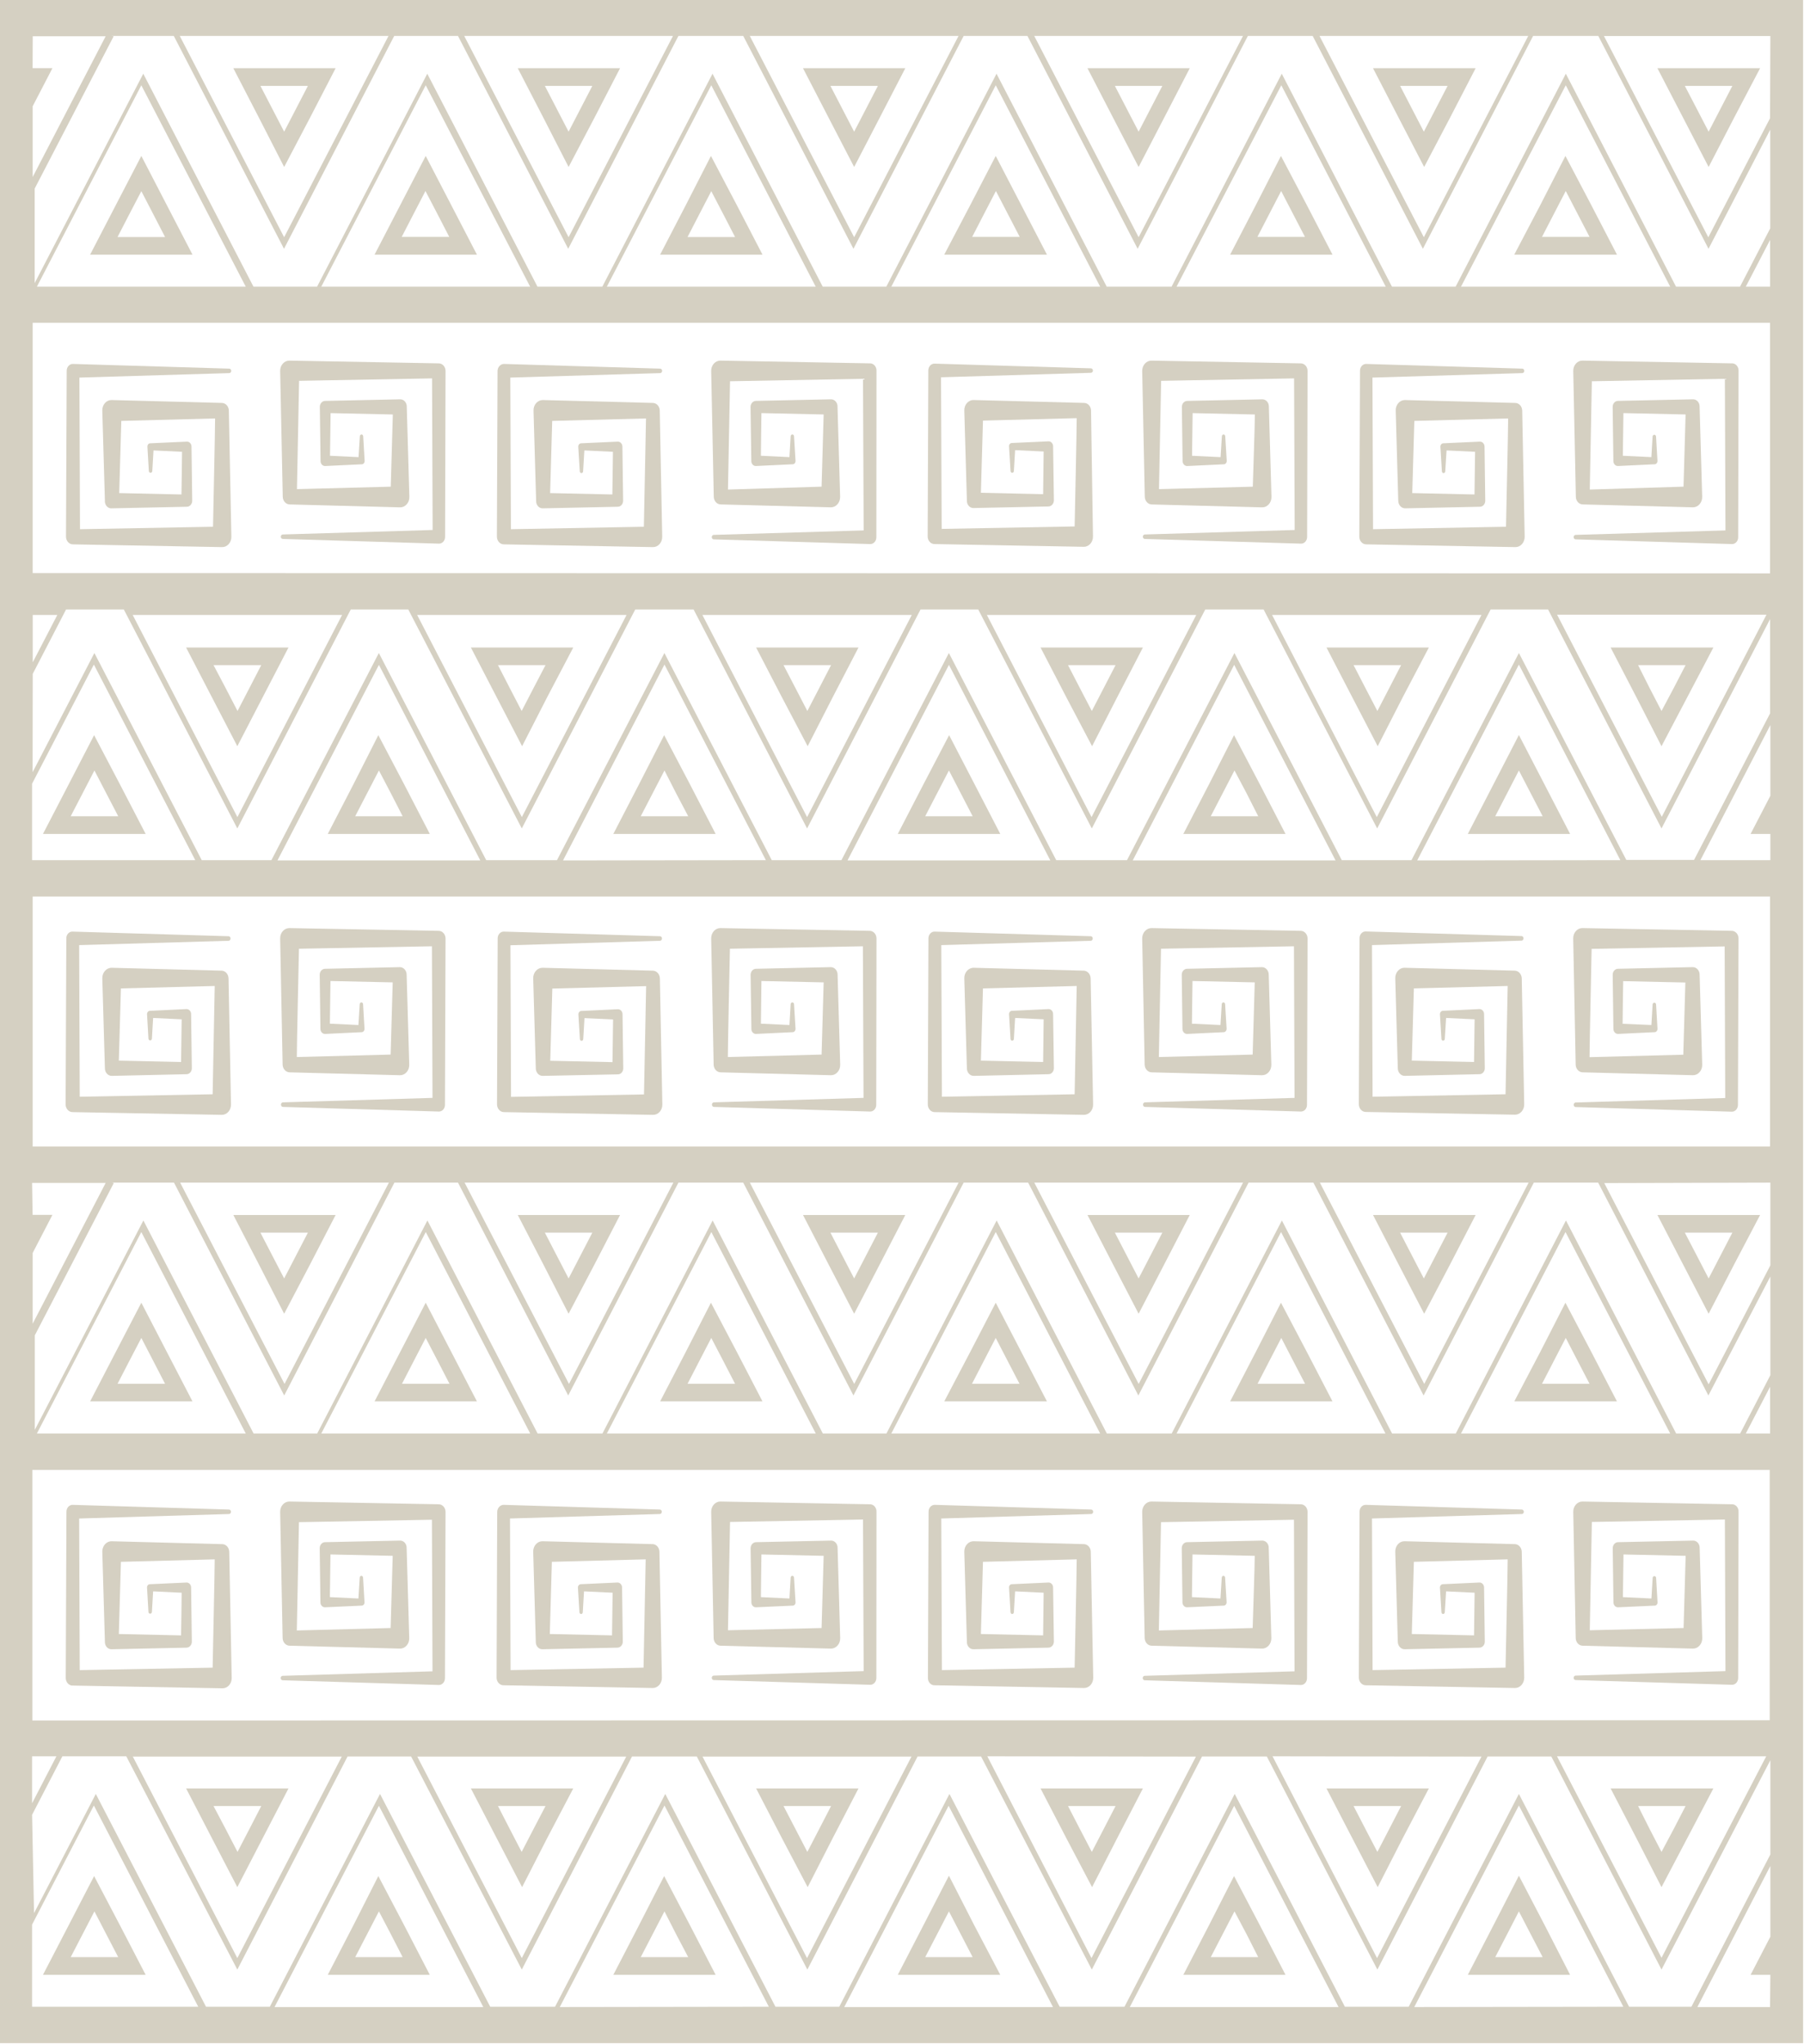 <svg width="300" height="340" viewBox="0 0 300 340" fill="none" xmlns="http://www.w3.org/2000/svg">
<path d="M299.85 339.818L299.85 -9.62019e-05L-0 -0L-0 339.818L299.85 339.818ZM45.655 333.814L63.012 300.337L80.369 333.814L45.655 333.814ZM93.09 333.814L110.5 300.289L127.857 333.766L93.09 333.814ZM140.395 333.814L157.751 300.337L175.108 333.814L140.395 333.814ZM187.883 333.814L205.24 300.337L222.596 333.814L187.883 333.814ZM235.188 333.814L252.588 300.289L269.955 333.766L235.188 333.814ZM294.352 333.814L282.267 333.814L294.405 310.351L294.405 322.119L291.117 328.459L294.405 328.459L294.352 333.814ZM246.367 292.16L229 325.673L211.622 292.112L246.367 292.16ZM5.379 286.156L5.379 244.477L294.298 244.477L294.298 286.108L5.379 286.156ZM198.879 292.16L181.512 325.673L164.187 292.112L198.879 292.16ZM151.574 292.16L134.207 325.673L116.828 292.16L151.574 292.16ZM104.14 292.16L86.772 325.673L69.394 292.16L104.14 292.16ZM56.835 292.16L39.467 325.673L22.089 292.16L56.835 292.16ZM5.433 149.112L294.352 149.112L294.352 190.694L5.433 190.694L5.433 149.112ZM46.14 143.108L63.012 110.579L79.873 143.108L46.14 143.108ZM93.629 143.108L110.5 110.531L127.361 143.06L93.629 143.108ZM140.934 143.108L157.805 110.579L174.666 143.108L140.934 143.108ZM188.368 143.108L205.24 110.579L222.1 143.108L188.368 143.108ZM235.673 143.108L252.588 110.531L269.459 143.06L235.673 143.108ZM294.405 196.698L294.405 210.459L284.142 230.248L266.786 196.77L294.405 196.698ZM254.205 196.698L236.848 230.176L219.491 196.698L254.205 196.698ZM206.717 196.698L189.36 230.176L172.003 196.698L206.717 196.698ZM159.412 196.698L142.055 230.176L124.698 196.698L159.412 196.698ZM111.977 196.698L94.621 230.176L77.264 196.698L111.977 196.698ZM64.672 196.698L47.316 230.176L29.959 196.698L64.672 196.698ZM18.639 196.698L28.935 196.698L47.262 232.097L65.588 196.698L76.164 196.698L94.491 232.097L112.818 196.698L123.599 196.698L141.926 232.097L160.252 196.698L170.979 196.698L189.306 232.097L207.633 196.698L218.413 196.698L236.74 232.097L255.067 196.698L265.772 196.698L284.099 232.097L294.405 212.308L294.405 228.723L289.382 238.425L278.741 238.425L260.414 202.99L242.088 238.425L231.501 238.425L213.174 202.99L194.847 238.425L184.067 238.425L165.74 202.99L147.413 238.425L136.837 238.425L118.51 202.99L100.183 238.425L89.403 238.425L71.076 202.99L52.749 238.425L42.173 238.425L23.846 202.99L5.789 237.813L5.789 222.095L18.92 196.77L18.639 196.698ZM290.32 238.425L294.362 230.644L294.362 238.425L290.32 238.425ZM242.961 238.425L260.339 204.912L277.75 238.425L242.961 238.425ZM195.656 238.425L213.034 204.912L230.401 238.425L195.656 238.425ZM148.221 238.425L165.589 204.912L182.956 238.425L148.221 238.425ZM100.916 238.425L118.295 204.912L135.662 238.425L100.916 238.425ZM53.428 238.425L70.806 204.912L88.174 238.425L53.428 238.425ZM6.134 238.425L23.501 204.912L40.869 238.425L6.134 238.425ZM293.715 292.112L276.305 325.625L258.927 292.112L293.715 292.112ZM294.405 143.06L282.773 143.06L294.405 120.593L294.405 132.361L291.117 138.701L294.405 138.701L294.405 143.06ZM293.759 102.234L276.348 135.855L258.937 102.234L293.759 102.234ZM5.433 95.317L5.433 53.686L294.352 53.686L294.352 95.365L5.433 95.317ZM18.575 5.98L28.902 5.98L47.229 41.379L65.556 5.98L76.164 5.98L94.491 41.379L112.818 5.98L123.599 5.98L141.926 41.379L160.252 5.98L170.861 5.98L189.187 41.379L207.514 5.98L218.295 5.98L236.622 41.379L254.949 5.98L265.794 5.98L284.121 41.379L294.384 21.566L294.384 37.98L289.36 47.682L278.72 47.682L260.393 12.26L242.066 47.682L231.479 47.682L213.153 12.26L194.826 47.682L184.045 47.682L165.718 12.26L147.391 47.682L136.816 47.682L118.489 12.26L100.162 47.682L89.381 47.682L71.054 12.26L52.727 47.682L42.152 47.682L23.825 12.26L5.767 47.082L5.767 31.364L18.898 6.04L18.575 5.98ZM64.608 5.98L47.251 39.457L29.894 5.98L64.608 5.98V5.98ZM111.913 5.98L94.556 39.457L77.199 5.98L111.913 5.98ZM159.401 5.98L142.044 39.457L124.687 5.98L159.401 5.98ZM206.706 5.98L189.349 39.457L171.992 5.98L206.706 5.98ZM254.14 5.98L236.783 39.457L219.427 5.98L254.14 5.98V5.98ZM294.352 19.669L284.088 39.469L266.732 5.992L294.405 5.992L294.352 19.669ZM290.32 47.682L294.362 39.902L294.362 47.682L290.32 47.682ZM242.961 47.682L260.382 14.181L277.75 47.682L242.961 47.682ZM195.656 47.682L213.077 14.181L230.445 47.682L195.656 47.682ZM148.221 47.682L165.589 14.181L182.956 47.682L148.221 47.682ZM100.916 47.682L118.284 14.181L135.651 47.682L100.916 47.682ZM53.428 47.682L70.796 14.181L88.163 47.682L53.428 47.682ZM6.134 47.682L23.501 14.181L40.869 47.682L6.134 47.682ZM5.444 6.028L17.572 6.028L5.433 29.443L5.433 17.675L8.721 11.335L5.422 11.335L5.444 6.028ZM5.444 102.282L9.53 102.282L5.444 110.159L5.444 102.282ZM5.444 112.08L10.985 101.369L20.591 101.369L39.467 137.788L58.333 101.369L67.896 101.369L86.772 137.788L105.638 101.369L115.341 101.369L134.217 137.788L153.083 101.369L162.678 101.369L181.566 137.788L200.432 101.369L210.134 101.369L229.021 137.788L247.887 101.369L257.439 101.369L276.305 137.788L294.362 102.966L294.362 118.648L281.717 143.024L270.451 143.024L252.588 108.61L234.724 143.06L223.135 143.06L205.283 108.61L187.419 143.06L175.647 143.06L157.794 108.61L139.931 143.06L128.342 143.06L110.489 108.61L92.626 143.06L80.854 143.06L63.001 108.61L45.138 143.06L33.549 143.06L15.696 108.61L5.422 128.434L5.444 112.08ZM56.889 102.282L39.478 135.903L22.067 102.282L56.889 102.282ZM104.194 102.282L86.783 135.903L69.373 102.282L104.194 102.282ZM151.628 102.282L134.217 135.903L116.807 102.282L151.628 102.282ZM198.933 102.282L181.522 135.903L164.112 102.282L198.933 102.282ZM246.367 102.282L228.957 135.903L211.546 102.282L246.367 102.282ZM15.61 110.531L32.471 143.06L5.336 143.06L5.336 130.344L15.61 110.531ZM5.336 196.746L17.572 196.746L5.433 220.161L5.433 208.394L8.721 202.054L5.422 202.054L5.336 196.746ZM5.336 292.112L9.379 292.112L5.336 299.917L5.336 292.112ZM5.336 301.838L10.371 292.112L21 292.112L39.467 327.582L57.794 292.148L68.37 292.148L86.772 327.582L105.099 292.148L115.88 292.148L134.261 327.582L152.587 292.148L163.152 292.148L181.566 327.582L199.892 292.148L210.673 292.148L229.054 327.582L247.381 292.148L257.978 292.148L276.305 327.582L294.405 292.76L294.405 308.442L281.275 333.766L270.915 333.766L252.588 298.368L234.261 333.766L223.653 333.766L205.326 298.368L186.999 333.766L176.218 333.766L157.891 298.368L139.565 333.766L128.957 333.766L110.63 298.368L92.303 333.766L81.522 333.766L63.195 298.368L44.868 333.766L34.26 333.766L15.933 298.368L5.66 318.192L5.336 301.838ZM15.61 300.289L32.967 333.766L5.336 333.766L5.336 320.102L15.61 300.289Z" fill="#D5D0C2"/>
<path d="M280.616 305.67L284.929 297.457L267.842 297.457L272.1 305.67L276.304 313.872L280.616 305.67ZM272.413 300.387L280.304 300.387L278.331 304.205L276.304 308.012L274.331 304.205L272.413 300.387Z" fill="#D5D0C2"/>
<path d="M248.339 320.245L244.092 328.458L261.104 328.458L256.899 320.245L252.587 311.971L248.339 320.245ZM256.543 325.516L248.652 325.516L250.625 321.71L252.587 317.903L254.56 321.71L256.543 325.516Z" fill="#D5D0C2"/>
<path d="M233.301 305.67L237.613 297.457L220.591 297.457L224.849 305.67L229.107 313.872L233.301 305.67ZM225.097 300.387L232.999 300.387L231.026 304.205L229.054 308.012L227.07 304.205L225.097 300.387Z" fill="#D5D0C2"/>
<path d="M201.034 320.245L196.786 328.458L213.776 328.458L209.529 320.245L205.217 312.031L201.034 320.245ZM209.238 325.516L201.346 325.516L203.319 321.71L205.292 317.903L207.308 321.71L209.238 325.516Z" fill="#D5D0C2"/>
<path d="M185.814 305.67L190.062 297.457L173.039 297.457L177.297 305.67L181.61 313.872L185.814 305.67ZM177.61 300.387L185.512 300.387L183.539 304.205L181.566 308.012L179.583 304.205L177.61 300.387Z" fill="#D5D0C2"/>
<path d="M153.546 320.245L149.299 328.458L166.343 328.458L162.031 320.245L157.805 311.971L153.546 320.245ZM161.75 325.516L153.859 325.516L155.832 321.71L157.805 317.903L159.777 321.71L161.75 325.516Z" fill="#D5D0C2"/>
<path d="M138.505 305.67L142.764 297.457L125.741 297.457L130 305.67L134.312 313.872L138.505 305.67ZM130.301 300.387L138.203 300.387L136.231 304.205L134.258 308.012L132.285 304.205L130.301 300.387Z" fill="#D5D0C2"/>
<path d="M106.243 320.245L101.995 328.458L119.007 328.458L114.759 320.245L110.447 312.031L106.243 320.245ZM114.447 325.516L106.555 325.516L108.528 321.71L110.501 317.903L112.441 321.71L114.447 325.516Z" fill="#D5D0C2"/>
<path d="M91.018 305.67L95.33 297.457L78.308 297.457L82.566 305.67L86.824 313.872L91.018 305.67ZM82.814 300.387L90.716 300.387L88.722 304.205L86.749 308.012L84.776 304.205L82.814 300.387Z" fill="#D5D0C2"/>
<path d="M58.755 320.245L54.507 328.458L71.476 328.458L67.228 320.245L62.916 312.031L58.755 320.245ZM66.959 325.516L59.067 325.516L61.04 321.71L63.013 317.903L65.007 321.71L66.959 325.516Z" fill="#D5D0C2"/>
<path d="M43.714 305.67L47.973 297.457L30.95 297.457L35.209 305.67L39.467 313.872L43.714 305.67ZM35.51 300.387L43.445 300.387L41.472 304.205L39.499 308.012L37.526 304.205L35.51 300.387Z" fill="#D5D0C2"/>
<path d="M19.962 320.245L15.65 312.031L11.403 320.245L7.144 328.458L24.221 328.458L19.962 320.245ZM11.758 325.516L13.731 321.71L15.704 317.903L17.677 321.71L19.66 325.516L11.758 325.516Z" fill="#D5D0C2"/>
<path d="M19.246 224.869L14.987 233.083L32.01 233.083L27.751 224.869L23.504 216.668L19.246 224.869ZM27.45 230.153L19.547 230.153L21.52 226.334L23.504 222.528L25.477 226.334L27.45 230.153Z" fill="#D5D0C2"/>
<path d="M47.254 218.503L51.566 210.29L55.813 202.077L38.802 202.077L43.049 210.29L47.254 218.503ZM51.199 205.019L49.227 208.825L47.254 212.632L45.281 208.825L43.308 205.019L51.199 205.019Z" fill="#D5D0C2"/>
<path d="M66.547 224.869L62.289 233.083L79.311 233.083L75.053 224.869L70.795 216.668L66.547 224.869ZM74.751 230.153L66.849 230.153L68.822 226.334L70.795 222.528L72.778 226.334L74.751 230.153Z" fill="#D5D0C2"/>
<path d="M94.555 218.503L98.868 210.29L103.115 202.077L86.103 202.077L90.351 210.29L94.555 218.503ZM98.501 205.019L96.528 208.825L94.555 212.632L92.583 208.825L90.61 205.019L98.501 205.019Z" fill="#D5D0C2"/>
<path d="M114.036 224.869L109.777 233.083L126.8 233.083L122.541 224.869L118.229 216.668L114.036 224.869ZM122.24 230.153L114.337 230.153L116.31 226.334L118.283 222.528L120.267 226.334L122.24 230.153Z" fill="#D5D0C2"/>
<path d="M142.043 218.503L146.301 210.29L150.549 202.077L133.537 202.077L137.785 210.29L142.043 218.503ZM145.989 205.019L144.016 208.825L142.043 212.632L140.07 208.825L138.097 205.019L145.989 205.019Z" fill="#D5D0C2"/>
<path d="M161.338 224.869L157.026 233.083L174.103 233.083L169.844 224.869L165.586 216.668L161.338 224.869ZM169.542 230.153L161.64 230.153L163.613 226.334L165.586 222.528L167.559 226.334L169.542 230.153Z" fill="#D5D0C2"/>
<path d="M189.349 218.503L193.607 210.29L197.854 202.077L180.843 202.077L185.09 210.29L189.349 218.503ZM193.294 205.019L191.321 208.825L189.349 212.632L187.376 208.825L185.403 205.019L193.294 205.019Z" fill="#D5D0C2"/>
<path d="M208.827 224.869L204.568 233.083L221.591 233.083L217.333 224.869L213.02 216.668L208.827 224.869ZM217.031 230.153L209.129 230.153L211.101 226.334L213.074 222.528L215.047 226.334L217.031 230.153Z" fill="#D5D0C2"/>
<path d="M236.835 218.503L241.147 210.29L245.395 202.077L228.329 202.077L232.576 210.29L236.835 218.503ZM240.727 205.019L238.754 208.825L236.781 212.632L234.808 208.825L232.835 205.019L240.727 205.019Z" fill="#D5D0C2"/>
<path d="M256.132 224.869L251.82 233.083L268.896 233.083L264.638 224.869L260.326 216.668L256.132 224.869ZM264.336 230.153L256.434 230.153L258.407 226.334L260.38 222.528L262.353 226.334L264.336 230.153Z" fill="#D5D0C2"/>
<path d="M284.14 218.503L288.388 210.29L292.7 202.077L275.624 202.077L279.882 210.29L284.14 218.503ZM288.086 205.019L286.113 208.825L284.14 212.632L282.168 208.825L280.184 205.019L288.086 205.019Z" fill="#D5D0C2"/>
<path d="M19.246 34.136L14.987 42.35L32.01 42.35L27.751 34.136L23.504 25.935L19.246 34.136ZM27.45 39.42L19.547 39.42L21.52 35.601L23.504 31.795L25.477 35.601L27.45 39.42Z" fill="#D5D0C2"/>
<path d="M47.254 27.773L51.566 19.56L55.813 11.346L38.802 11.346L43.049 19.56L47.254 27.773ZM51.199 14.288L49.227 18.095L47.254 21.901L45.281 18.095L43.308 14.288L51.199 14.288Z" fill="#D5D0C2"/>
<path d="M66.547 34.136L62.289 42.35L79.311 42.35L75.053 34.136L70.795 25.935L66.547 34.136ZM74.708 39.396L66.806 39.396L68.779 35.577L70.752 31.771L72.735 35.577L74.708 39.396Z" fill="#D5D0C2"/>
<path d="M94.555 27.773L98.868 19.56L103.115 11.346L86.103 11.346L90.351 19.56L94.555 27.773ZM98.501 14.288L96.528 18.095L94.555 21.901L92.583 18.095L90.61 14.288L98.501 14.288Z" fill="#D5D0C2"/>
<path d="M114.036 34.136L109.777 42.35L126.8 42.35L122.541 34.136L118.229 25.935L114.036 34.136ZM122.24 39.42L114.337 39.42L116.31 35.601L118.283 31.795L120.267 35.601L122.24 39.42Z" fill="#D5D0C2"/>
<path d="M142.043 27.773L146.301 19.56L150.549 11.346L133.537 11.346L137.785 19.56L142.043 27.773ZM145.989 14.288L144.016 18.095L142.043 21.901L140.07 18.095L138.097 14.288L145.989 14.288Z" fill="#D5D0C2"/>
<path d="M161.338 34.136L157.026 42.35L174.103 42.35L169.844 34.136L165.586 25.935L161.338 34.136ZM169.575 39.396L161.673 39.396L163.645 35.577L165.618 31.771L167.591 35.577L169.575 39.396Z" fill="#D5D0C2"/>
<path d="M189.349 27.773L193.607 19.56L197.854 11.346L180.843 11.346L185.09 19.56L189.349 27.773ZM193.294 14.288L191.321 18.095L189.349 21.901L187.376 18.095L185.403 14.288L193.294 14.288Z" fill="#D5D0C2"/>
<path d="M208.827 34.136L204.568 42.35L221.591 42.35L217.333 34.136L213.02 25.935L208.827 34.136ZM217.009 39.396L209.107 39.396L211.08 35.577L213.053 31.771L215.025 35.577L217.009 39.396Z" fill="#D5D0C2"/>
<path d="M236.835 27.773L241.147 19.56L245.395 11.346L228.329 11.346L232.576 19.56L236.835 27.773ZM240.727 14.288L238.754 18.095L236.781 21.901L234.808 18.095L232.835 14.288L240.727 14.288Z" fill="#D5D0C2"/>
<path d="M256.132 34.136L251.82 42.35L268.896 42.35L264.638 34.136L260.326 25.935L256.132 34.136ZM264.336 39.396L256.434 39.396L258.407 35.577L260.38 31.771L262.353 35.577L264.336 39.396Z" fill="#D5D0C2"/>
<path d="M284.14 27.773L288.388 19.56L292.7 11.346L275.624 11.346L279.882 19.56L284.14 27.773ZM288.086 14.288L286.113 18.095L284.14 21.901L282.168 18.095L280.184 14.288L288.086 14.288Z" fill="#D5D0C2"/>
<path d="M289.117 251.466C289.127 251.296 289.103 251.126 289.049 250.967C288.995 250.808 288.911 250.663 288.803 250.543C288.695 250.422 288.566 250.329 288.423 250.269C288.28 250.208 288.127 250.183 287.974 250.193L263.179 249.737C262.974 249.732 262.77 249.773 262.58 249.859C262.39 249.944 262.217 250.071 262.072 250.232C261.927 250.394 261.812 250.587 261.736 250.799C261.659 251.011 261.622 251.238 261.627 251.466L262.036 272.444C262.042 272.779 262.164 273.099 262.377 273.337C262.59 273.574 262.878 273.71 263.179 273.716L281.506 274.197C281.714 274.203 281.922 274.162 282.115 274.077C282.309 273.991 282.485 273.862 282.632 273.698C282.78 273.534 282.895 273.338 282.972 273.122C283.049 272.907 283.086 272.676 283.08 272.444L282.649 257.506C282.658 257.336 282.635 257.166 282.581 257.007C282.527 256.847 282.443 256.703 282.335 256.583C282.227 256.462 282.097 256.369 281.954 256.309C281.811 256.248 281.659 256.223 281.506 256.233L269.087 256.497C268.968 256.497 268.851 256.523 268.742 256.574C268.633 256.625 268.534 256.7 268.45 256.793C268.367 256.887 268.301 256.999 268.257 257.121C268.213 257.243 268.191 257.374 268.192 257.506L268.311 266.464C268.306 266.579 268.323 266.693 268.36 266.801C268.398 266.908 268.455 267.005 268.528 267.086C268.601 267.168 268.688 267.231 268.784 267.273C268.881 267.315 268.984 267.333 269.087 267.328L275.113 267.052L275.189 267.052C275.253 267.049 275.316 267.032 275.374 267.001C275.432 266.97 275.484 266.926 275.526 266.872C275.568 266.818 275.6 266.755 275.62 266.687C275.64 266.619 275.647 266.547 275.641 266.476L275.404 262.405C275.391 262.331 275.356 262.265 275.304 262.217C275.251 262.169 275.186 262.143 275.119 262.143C275.051 262.143 274.986 262.169 274.933 262.217C274.881 262.265 274.846 262.331 274.833 262.405L274.628 265.863L269.885 265.635L269.982 258.539L280.32 258.767L279.975 270.774L264.376 271.147L264.721 253.135L286.842 252.727L286.939 277.943L262.026 278.688C261.937 278.688 261.852 278.727 261.789 278.797C261.727 278.866 261.691 278.961 261.691 279.06C261.691 279.159 261.727 279.253 261.789 279.323C261.852 279.393 261.937 279.432 262.026 279.432L287.974 280.213C288.112 280.222 288.25 280.201 288.38 280.149C288.509 280.098 288.628 280.017 288.729 279.913C288.83 279.808 288.911 279.682 288.966 279.541C289.022 279.401 289.051 279.249 289.052 279.096C289.052 279.096 289.128 251.49 289.117 251.466Z" fill="#D5D0C2"/>
<path d="M251.93 256.821L233.603 256.34C233.394 256.332 233.186 256.372 232.992 256.457C232.797 256.542 232.621 256.671 232.473 256.835C232.326 257 232.21 257.196 232.133 257.413C232.057 257.629 232.021 257.861 232.029 258.093L232.449 273.031C232.448 273.2 232.477 273.367 232.535 273.523C232.592 273.679 232.677 273.82 232.785 273.939C232.892 274.058 233.02 274.151 233.161 274.214C233.301 274.276 233.452 274.307 233.603 274.304L246.011 274.04C246.131 274.041 246.249 274.016 246.36 273.966C246.47 273.916 246.571 273.842 246.655 273.748C246.739 273.654 246.806 273.542 246.851 273.419C246.896 273.296 246.918 273.164 246.917 273.031L246.798 264.073C246.801 263.958 246.783 263.843 246.744 263.736C246.706 263.628 246.648 263.531 246.574 263.45C246.5 263.369 246.412 263.306 246.315 263.264C246.218 263.223 246.115 263.204 246.011 263.209L239.985 263.485L239.92 263.485C239.791 263.494 239.67 263.56 239.583 263.668C239.496 263.775 239.451 263.917 239.457 264.061L239.705 268.132C239.705 268.215 239.734 268.294 239.787 268.353C239.839 268.411 239.911 268.444 239.985 268.444C240.059 268.444 240.131 268.411 240.183 268.353C240.236 268.294 240.265 268.215 240.265 268.132L240.481 264.674L245.224 264.902L245.127 271.998L234.778 271.77L235.123 259.763L250.722 259.354C250.722 261.444 250.421 274.64 250.367 277.366L228.256 277.774C228.256 275.517 228.159 254.539 228.159 252.558L253.073 251.813C253.161 251.813 253.246 251.774 253.309 251.704C253.372 251.635 253.407 251.54 253.407 251.441C253.407 251.342 253.372 251.248 253.309 251.178C253.246 251.108 253.161 251.069 253.073 251.069L227.113 250.288C226.98 250.285 226.847 250.312 226.723 250.366C226.599 250.421 226.486 250.503 226.39 250.607C226.295 250.711 226.219 250.835 226.167 250.972C226.116 251.109 226.089 251.256 226.089 251.405C226.089 251.405 225.96 279.023 225.97 279.023C225.97 279.19 226 279.356 226.057 279.51C226.115 279.664 226.199 279.805 226.305 279.923C226.411 280.041 226.537 280.135 226.676 280.199C226.814 280.263 226.963 280.296 227.113 280.296L251.908 280.752C252.114 280.757 252.318 280.716 252.509 280.631C252.7 280.546 252.874 280.419 253.02 280.257C253.165 280.096 253.281 279.903 253.358 279.691C253.436 279.479 253.474 279.252 253.472 279.023L253.062 258.045C253.043 257.721 252.917 257.416 252.708 257.19C252.499 256.964 252.221 256.832 251.93 256.821V256.821Z" fill="#D5D0C2"/>
<path d="M217.446 251.465C217.446 251.128 217.325 250.804 217.111 250.565C216.897 250.327 216.606 250.192 216.303 250.192L191.508 249.736C191.302 249.731 191.098 249.773 190.907 249.858C190.716 249.943 190.542 250.07 190.396 250.231C190.25 250.392 190.135 250.585 190.058 250.797C189.98 251.009 189.941 251.236 189.944 251.465L190.354 272.443C190.362 272.779 190.487 273.1 190.702 273.337C190.917 273.574 191.205 273.71 191.508 273.716L209.834 274.196C210.044 274.204 210.252 274.165 210.447 274.08C210.642 273.995 210.819 273.866 210.968 273.702C211.116 273.537 211.233 273.341 211.311 273.124C211.388 272.908 211.425 272.676 211.419 272.443L210.988 257.505C210.998 257.334 210.974 257.163 210.92 257.003C210.865 256.843 210.78 256.698 210.671 256.577C210.562 256.456 210.43 256.363 210.286 256.304C210.142 256.244 209.988 256.22 209.834 256.232L197.426 256.497C197.307 256.495 197.188 256.52 197.078 256.57C196.967 256.62 196.867 256.694 196.783 256.788C196.698 256.882 196.631 256.994 196.587 257.117C196.542 257.24 196.519 257.372 196.521 257.505L196.639 266.463C196.636 266.578 196.654 266.693 196.693 266.801C196.732 266.908 196.79 267.005 196.863 267.086C196.937 267.167 197.025 267.231 197.122 267.272C197.219 267.314 197.322 267.332 197.426 267.327L203.452 267.051L203.517 267.051C203.647 267.042 203.768 266.976 203.855 266.869C203.941 266.761 203.987 266.619 203.981 266.475L203.733 262.404C203.733 262.322 203.703 262.242 203.651 262.184C203.598 262.125 203.527 262.092 203.452 262.092C203.378 262.092 203.307 262.125 203.254 262.184C203.202 262.242 203.172 262.322 203.172 262.404L202.957 265.863L198.213 265.634L198.31 258.538L208.659 258.766C208.659 260.603 208.379 268.312 208.314 270.774L192.715 271.182L193.071 253.17L215.182 252.762L215.279 277.978L190.365 278.723C190.276 278.723 190.191 278.762 190.129 278.832C190.066 278.902 190.031 278.996 190.031 279.095C190.031 279.194 190.066 279.288 190.129 279.358C190.191 279.428 190.276 279.467 190.365 279.467L216.324 280.248C216.458 280.251 216.591 280.224 216.715 280.17C216.839 280.115 216.952 280.033 217.047 279.929C217.143 279.825 217.218 279.701 217.27 279.564C217.322 279.427 217.349 279.28 217.349 279.131C217.349 279.131 217.456 251.489 217.446 251.465Z" fill="#D5D0C2"/>
<path d="M180.26 256.821L161.933 256.34C161.725 256.334 161.517 256.375 161.324 256.46C161.13 256.546 160.954 256.675 160.807 256.839C160.659 257.003 160.544 257.199 160.467 257.415C160.39 257.631 160.353 257.861 160.359 258.093L160.79 273.031C160.781 273.201 160.804 273.371 160.858 273.53C160.912 273.69 160.996 273.834 161.104 273.955C161.212 274.075 161.342 274.168 161.485 274.229C161.628 274.289 161.78 274.314 161.933 274.304L174.352 274.04C174.591 274.037 174.82 273.929 174.989 273.741C175.159 273.552 175.255 273.298 175.258 273.031L175.128 264.073C175.133 263.958 175.116 263.844 175.079 263.737C175.041 263.629 174.984 263.532 174.911 263.451C174.838 263.369 174.751 263.306 174.654 263.264C174.558 263.223 174.455 263.204 174.352 263.209L168.326 263.485L168.25 263.485C168.186 263.488 168.123 263.505 168.065 263.536C168.007 263.567 167.955 263.611 167.913 263.665C167.871 263.719 167.838 263.782 167.819 263.85C167.799 263.918 167.792 263.99 167.798 264.061L168.045 268.132C168.045 268.215 168.075 268.294 168.128 268.353C168.18 268.411 168.251 268.444 168.326 268.444C168.4 268.444 168.471 268.411 168.524 268.353C168.577 268.294 168.606 268.215 168.606 268.132L168.811 264.674L173.554 264.902L173.468 271.998L163.119 271.77L163.464 259.763L179.052 259.354C179.052 261.444 178.761 274.64 178.707 277.366L156.64 277.774L156.532 252.558L181.456 251.813C181.545 251.813 181.63 251.774 181.693 251.704C181.755 251.635 181.791 251.54 181.791 251.441C181.791 251.342 181.755 251.248 181.693 251.178C181.63 251.108 181.545 251.069 181.456 251.069L155.497 250.288C155.359 250.279 155.222 250.3 155.092 250.352C154.962 250.403 154.843 250.484 154.742 250.588C154.641 250.693 154.56 250.819 154.505 250.96C154.449 251.1 154.42 251.252 154.419 251.405C154.419 251.405 154.3 279.023 154.311 279.023C154.302 279.193 154.325 279.363 154.379 279.522C154.433 279.681 154.517 279.826 154.625 279.946C154.733 280.067 154.863 280.16 155.006 280.22C155.148 280.281 155.301 280.306 155.454 280.296L180.249 280.752C180.454 280.757 180.658 280.716 180.848 280.63C181.039 280.545 181.212 280.418 181.357 280.257C181.502 280.095 181.616 279.902 181.692 279.69C181.769 279.478 181.806 279.251 181.801 279.023L181.392 258.045C181.376 257.72 181.25 257.414 181.04 257.187C180.831 256.96 180.552 256.829 180.26 256.821V256.821Z" fill="#D5D0C2"/>
<path d="M145.758 251.466C145.767 251.296 145.744 251.126 145.69 250.967C145.636 250.808 145.552 250.663 145.444 250.543C145.336 250.422 145.206 250.329 145.063 250.269C144.92 250.208 144.767 250.183 144.615 250.193L119.82 249.737C119.615 249.732 119.411 249.773 119.22 249.859C119.03 249.944 118.857 250.071 118.712 250.232C118.567 250.394 118.453 250.587 118.376 250.799C118.3 251.011 118.263 251.238 118.267 251.466L118.677 272.444C118.682 272.779 118.805 273.099 119.018 273.337C119.231 273.574 119.518 273.71 119.82 273.716L138.147 274.197C138.355 274.203 138.562 274.162 138.756 274.077C138.949 273.991 139.125 273.862 139.273 273.698C139.42 273.534 139.536 273.338 139.613 273.122C139.69 272.907 139.726 272.676 139.72 272.444L139.289 257.506C139.299 257.336 139.276 257.166 139.222 257.007C139.167 256.847 139.084 256.703 138.976 256.583C138.867 256.462 138.738 256.369 138.595 256.309C138.452 256.248 138.299 256.223 138.147 256.233L125.727 256.497C125.488 256.5 125.259 256.608 125.09 256.796C124.921 256.985 124.825 257.239 124.822 257.506L124.951 266.464C124.947 266.579 124.963 266.693 125.001 266.801C125.038 266.908 125.095 267.005 125.168 267.086C125.241 267.168 125.329 267.231 125.425 267.273C125.521 267.315 125.624 267.333 125.727 267.328L131.754 267.052L131.84 267.052C131.904 267.049 131.967 267.032 132.025 267.001C132.083 266.97 132.135 266.926 132.177 266.872C132.22 266.818 132.252 266.755 132.272 266.687C132.291 266.619 132.299 266.547 132.293 266.476L132.045 262.405C132.045 262.322 132.015 262.243 131.963 262.184C131.91 262.126 131.839 262.093 131.764 262.093C131.69 262.093 131.619 262.126 131.566 262.184C131.514 262.243 131.484 262.322 131.484 262.405L131.279 265.863L126.536 265.635C126.536 264.434 126.611 259.98 126.622 258.539L136.971 258.767L136.626 270.774L121.059 271.147L121.404 253.135L143.515 252.727L143.623 277.943L118.698 278.688C118.61 278.688 118.525 278.727 118.462 278.797C118.399 278.866 118.364 278.961 118.364 279.06C118.364 279.159 118.399 279.253 118.462 279.323C118.525 279.393 118.61 279.432 118.698 279.432L144.658 280.213C144.795 280.222 144.933 280.201 145.063 280.149C145.193 280.098 145.312 280.017 145.413 279.913C145.514 279.808 145.594 279.682 145.65 279.541C145.706 279.401 145.735 279.249 145.736 279.096C145.736 279.096 145.768 251.49 145.758 251.466Z" fill="#D5D0C2"/>
<path d="M108.581 256.821L90.254 256.34C90.045 256.332 89.837 256.372 89.642 256.457C89.447 256.542 89.27 256.67 89.121 256.835C88.972 256.999 88.856 257.195 88.778 257.412C88.701 257.628 88.664 257.86 88.67 258.093L89.101 273.031C89.091 273.202 89.115 273.373 89.169 273.533C89.224 273.694 89.309 273.839 89.418 273.959C89.527 274.08 89.659 274.173 89.803 274.232C89.947 274.292 90.101 274.316 90.254 274.304L102.663 274.04C102.782 274.041 102.9 274.016 103.011 273.966C103.122 273.916 103.222 273.842 103.306 273.748C103.391 273.654 103.457 273.542 103.502 273.419C103.547 273.296 103.57 273.164 103.568 273.031L103.45 264.073C103.453 263.958 103.434 263.843 103.396 263.736C103.357 263.628 103.299 263.531 103.225 263.45C103.151 263.369 103.063 263.306 102.967 263.264C102.87 263.223 102.766 263.204 102.663 263.209L96.636 263.485L96.572 263.485C96.442 263.494 96.321 263.56 96.234 263.668C96.147 263.775 96.102 263.917 96.108 264.061L96.356 268.132C96.356 268.215 96.386 268.294 96.438 268.353C96.491 268.411 96.562 268.444 96.636 268.444C96.711 268.444 96.782 268.411 96.835 268.353C96.887 268.294 96.917 268.215 96.917 268.132L97.121 264.674L101.876 264.902L101.779 271.998L91.429 271.77L91.774 259.763L107.374 259.354L107.018 277.366L84.907 277.774L84.81 252.558L109.724 251.813C109.813 251.813 109.898 251.774 109.96 251.704C110.023 251.635 110.058 251.54 110.058 251.441C110.058 251.342 110.023 251.248 109.96 251.178C109.898 251.108 109.813 251.069 109.724 251.069L83.764 250.288C83.491 250.288 83.228 250.403 83.028 250.61C82.828 250.817 82.706 251.102 82.686 251.405C82.686 251.405 82.568 279.023 82.579 279.023C82.579 279.19 82.608 279.356 82.666 279.51C82.723 279.664 82.807 279.805 82.913 279.923C83.019 280.041 83.145 280.135 83.284 280.199C83.423 280.263 83.571 280.296 83.721 280.296L108.517 280.752C108.722 280.757 108.925 280.716 109.116 280.63C109.306 280.545 109.479 280.418 109.624 280.257C109.769 280.095 109.883 279.902 109.96 279.69C110.036 279.478 110.073 279.251 110.069 279.023L109.659 258.045C109.644 257.73 109.527 257.432 109.328 257.206C109.13 256.981 108.864 256.844 108.581 256.821V256.821Z" fill="#D5D0C2"/>
<path d="M74.091 251.465C74.091 251.128 73.97 250.804 73.756 250.565C73.542 250.327 73.251 250.192 72.948 250.192L48.153 249.736C47.947 249.73 47.742 249.77 47.55 249.854C47.359 249.939 47.184 250.066 47.038 250.227C46.892 250.389 46.777 250.582 46.7 250.795C46.623 251.008 46.585 251.236 46.59 251.465L46.999 272.443C47.008 272.78 47.132 273.1 47.347 273.337C47.562 273.574 47.85 273.71 48.153 273.716L66.48 274.196C66.689 274.204 66.897 274.165 67.091 274.08C67.285 273.994 67.462 273.866 67.609 273.701C67.757 273.537 67.873 273.34 67.949 273.123C68.026 272.907 68.061 272.675 68.054 272.443L67.623 257.505C67.632 257.335 67.609 257.165 67.555 257.006C67.501 256.847 67.417 256.702 67.309 256.582C67.201 256.461 67.071 256.368 66.928 256.308C66.785 256.248 66.632 256.222 66.48 256.232L54.061 256.497C53.942 256.497 53.825 256.523 53.716 256.574C53.606 256.624 53.507 256.699 53.424 256.793C53.341 256.886 53.275 256.998 53.231 257.12C53.187 257.242 53.164 257.373 53.166 257.505L53.284 266.463C53.28 266.578 53.297 266.693 53.334 266.8C53.371 266.907 53.428 267.004 53.502 267.086C53.575 267.167 53.662 267.23 53.758 267.272C53.855 267.314 53.957 267.333 54.061 267.327L60.098 267.051L60.162 267.051C60.227 267.048 60.29 267.031 60.348 267C60.406 266.969 60.458 266.925 60.5 266.871C60.542 266.817 60.574 266.754 60.594 266.686C60.614 266.618 60.621 266.546 60.615 266.475L60.378 262.404C60.378 262.322 60.349 262.242 60.296 262.184C60.243 262.125 60.172 262.092 60.098 262.092C60.023 262.092 59.952 262.125 59.9 262.184C59.847 262.242 59.817 262.322 59.817 262.404L59.602 265.863L54.858 265.634L54.955 258.538L65.305 258.766L64.96 270.774L49.36 271.182L49.716 253.17L71.827 252.762L71.924 277.978L47.01 278.723C46.922 278.723 46.837 278.762 46.774 278.832C46.711 278.902 46.676 278.996 46.676 279.095C46.676 279.194 46.711 279.288 46.774 279.358C46.837 279.428 46.922 279.467 47.01 279.467L72.97 280.248C73.103 280.251 73.236 280.224 73.36 280.17C73.484 280.115 73.597 280.033 73.693 279.929C73.788 279.825 73.864 279.701 73.915 279.564C73.967 279.427 73.994 279.28 73.994 279.131C73.994 279.131 74.091 251.489 74.091 251.465Z" fill="#D5D0C2"/>
<path d="M36.914 256.822L18.587 256.342C18.379 256.335 18.171 256.376 17.978 256.462C17.784 256.548 17.608 256.677 17.461 256.841C17.313 257.005 17.198 257.201 17.121 257.417C17.044 257.632 17.007 257.863 17.013 258.095L17.444 273.033C17.435 273.203 17.458 273.373 17.512 273.532C17.566 273.691 17.65 273.836 17.758 273.956C17.866 274.077 17.996 274.17 18.139 274.23C18.282 274.291 18.434 274.316 18.587 274.306L31.006 274.042C31.125 274.042 31.242 274.015 31.351 273.965C31.46 273.914 31.559 273.839 31.643 273.745C31.726 273.652 31.791 273.54 31.836 273.418C31.88 273.296 31.902 273.165 31.901 273.033L31.782 264.075C31.787 263.96 31.77 263.845 31.733 263.738C31.695 263.631 31.638 263.534 31.565 263.452C31.492 263.371 31.405 263.308 31.308 263.266C31.212 263.224 31.109 263.205 31.006 263.211L24.98 263.487L24.904 263.487C24.84 263.49 24.777 263.507 24.719 263.538C24.661 263.569 24.609 263.613 24.567 263.667C24.524 263.721 24.492 263.784 24.473 263.852C24.453 263.92 24.446 263.992 24.451 264.063L24.689 268.134C24.702 268.208 24.737 268.274 24.789 268.322C24.841 268.37 24.907 268.396 24.974 268.396C25.042 268.396 25.107 268.37 25.159 268.322C25.212 268.274 25.247 268.208 25.26 268.134L25.465 264.675L30.208 264.904C30.208 266.104 30.133 270.559 30.111 272L19.762 271.772L20.107 259.764L35.706 259.356C35.706 261.445 35.404 274.642 35.361 277.368L13.261 277.776C13.261 275.518 13.175 254.541 13.164 252.56L38.078 251.815C38.167 251.815 38.252 251.776 38.314 251.706C38.377 251.636 38.412 251.542 38.412 251.443C38.412 251.344 38.377 251.25 38.314 251.18C38.252 251.11 38.167 251.071 38.078 251.071L12.129 250.29C11.992 250.28 11.854 250.302 11.724 250.354C11.594 250.405 11.475 250.486 11.374 250.59C11.274 250.695 11.193 250.821 11.137 250.961C11.082 251.102 11.053 251.253 11.051 251.407C11.051 251.407 10.933 279.025 10.933 279.025C10.926 279.206 10.954 279.388 11.015 279.556C11.077 279.725 11.17 279.877 11.288 280.002C11.407 280.127 11.548 280.223 11.702 280.282C11.857 280.341 12.021 280.363 12.183 280.346L36.978 280.802C37.184 280.807 37.387 280.765 37.578 280.68C37.768 280.595 37.941 280.468 38.086 280.306C38.231 280.145 38.345 279.952 38.422 279.74C38.498 279.528 38.535 279.301 38.531 279.073L38.121 258.095C38.117 257.923 38.083 257.754 38.02 257.597C37.957 257.44 37.867 257.298 37.754 257.18C37.642 257.062 37.51 256.97 37.366 256.908C37.222 256.847 37.068 256.818 36.914 256.822Z" fill="#D5D0C2"/>
<path d="M280.616 115.91L284.929 107.697L267.842 107.697L272.1 115.91L276.304 124.111L280.616 115.91ZM272.413 110.627L280.304 110.627L278.331 114.445L276.304 118.252L274.331 114.445L272.413 110.627Z" fill="#D5D0C2"/>
<path d="M248.339 130.487L244.092 138.701L261.104 138.701L256.856 130.487L252.587 122.25L248.339 130.487ZM256.543 135.759L248.652 135.759L250.625 131.952L252.587 128.146L254.56 131.952L256.543 135.759Z" fill="#D5D0C2"/>
<path d="M233.301 115.91L237.613 107.697L220.591 107.697L224.849 115.91L229.107 124.111L233.301 115.91ZM225.097 110.627L232.999 110.627L231.026 114.445L229.054 118.252L227.07 114.445L225.097 110.627Z" fill="#D5D0C2"/>
<path d="M201.034 130.487L196.786 138.701L213.776 138.701L209.529 130.487L205.217 122.274L201.034 130.487ZM209.238 135.759L201.346 135.759L203.319 131.952L205.292 128.146L207.308 131.952L209.238 135.759Z" fill="#D5D0C2"/>
<path d="M185.814 115.91L190.062 107.697L173.039 107.697L177.297 115.91L181.61 124.111L185.814 115.91ZM177.61 110.627L185.512 110.627L183.539 114.445L181.566 118.252L179.583 114.445L177.61 110.627Z" fill="#D5D0C2"/>
<path d="M153.546 130.487L149.299 138.701L166.343 138.701L162.095 130.487L157.837 122.274L153.546 130.487ZM161.75 135.759L153.859 135.759L155.832 131.952L157.805 128.146L159.777 131.952L161.75 135.759Z" fill="#D5D0C2"/>
<path d="M138.505 115.91L142.764 107.697L125.741 107.697L130 115.91L134.312 124.111L138.505 115.91ZM130.301 110.627L138.203 110.627L136.231 114.445L134.258 118.252L132.285 114.445L130.301 110.627Z" fill="#D5D0C2"/>
<path d="M106.243 130.487L101.995 138.701L119.007 138.701L114.759 130.487L110.447 122.274L106.243 130.487ZM114.447 135.759L106.555 135.759L108.528 131.952L110.501 128.146L112.441 131.952L114.447 135.759Z" fill="#D5D0C2"/>
<path d="M91.018 115.91L95.33 107.697L78.308 107.697L82.566 115.91L86.824 124.111L91.018 115.91ZM82.814 110.627L90.716 110.627L88.722 114.445L86.749 118.252L84.776 114.445L82.814 110.627Z" fill="#D5D0C2"/>
<path d="M58.755 130.487L54.507 138.701L71.476 138.701L67.228 130.487L62.916 122.274L58.755 130.487ZM66.959 135.759L59.067 135.759L61.04 131.952L63.013 128.146L65.007 131.952L66.959 135.759Z" fill="#D5D0C2"/>
<path d="M43.714 115.91L47.973 107.697L30.95 107.697L35.209 115.91L39.467 124.111L43.714 115.91ZM35.51 110.627L43.445 110.627L41.472 114.445L39.499 118.252L37.526 114.445L35.51 110.627Z" fill="#D5D0C2"/>
<path d="M19.962 130.487L15.65 122.274L11.403 130.487L7.144 138.701L24.221 138.701L19.962 130.487ZM11.758 135.759L13.731 131.952L15.704 128.146L17.677 131.952L19.66 135.759L11.758 135.759Z" fill="#D5D0C2"/>
<path d="M289.117 61.706C289.127 61.536 289.103 61.366 289.049 61.207C288.995 61.047 288.911 60.903 288.803 60.782C288.695 60.662 288.566 60.569 288.423 60.508C288.28 60.448 288.127 60.422 287.974 60.433L263.179 59.977C262.974 59.972 262.77 60.013 262.58 60.098C262.39 60.184 262.217 60.311 262.072 60.472C261.927 60.634 261.812 60.826 261.736 61.038C261.659 61.251 261.622 61.477 261.627 61.706L262.058 82.623C262.063 82.959 262.186 83.279 262.399 83.517C262.612 83.754 262.899 83.89 263.201 83.896L281.528 84.376C281.733 84.378 281.937 84.334 282.127 84.246C282.317 84.158 282.489 84.028 282.633 83.865C282.776 83.701 282.889 83.507 282.964 83.293C283.039 83.08 283.075 82.852 283.069 82.623L282.638 67.686C282.647 67.516 282.624 67.346 282.57 67.186C282.516 67.027 282.432 66.883 282.324 66.762C282.216 66.642 282.086 66.549 281.943 66.488C281.801 66.428 281.648 66.402 281.495 66.413L269.076 66.677C268.957 66.675 268.839 66.701 268.729 66.751C268.619 66.801 268.52 66.875 268.436 66.97C268.353 67.064 268.287 67.176 268.243 67.299C268.199 67.422 268.178 67.553 268.181 67.686L268.3 76.644C268.295 76.758 268.312 76.873 268.35 76.98C268.387 77.088 268.444 77.185 268.517 77.266C268.59 77.347 268.677 77.411 268.774 77.453C268.87 77.494 268.973 77.513 269.076 77.508L275.102 77.22L275.178 77.22C275.242 77.215 275.304 77.197 275.361 77.165C275.419 77.134 275.47 77.09 275.512 77.037C275.554 76.983 275.586 76.921 275.606 76.853C275.627 76.786 275.635 76.715 275.631 76.644L275.393 72.573C275.381 72.499 275.345 72.433 275.293 72.385C275.241 72.337 275.175 72.311 275.108 72.311C275.04 72.311 274.975 72.337 274.923 72.385C274.871 72.433 274.835 72.499 274.822 72.573L274.617 76.031L269.874 75.803L269.971 68.706L280.309 68.935L279.964 80.942L264.376 81.423L264.721 63.411L286.842 63.003L286.939 88.219L262.026 88.963C261.937 88.963 261.852 89.003 261.789 89.073C261.727 89.142 261.691 89.237 261.691 89.336C261.691 89.434 261.727 89.529 261.789 89.599C261.852 89.669 261.937 89.708 262.026 89.708L287.974 90.488C288.112 90.498 288.25 90.477 288.38 90.425C288.509 90.374 288.628 90.293 288.729 90.189C288.83 90.084 288.911 89.958 288.966 89.817C289.022 89.677 289.051 89.525 289.052 89.372C289.052 89.372 289.128 61.73 289.117 61.706Z" fill="#D5D0C2"/>
<path d="M251.931 67.015L233.604 66.535C233.397 66.538 233.194 66.587 233.005 66.68C232.817 66.774 232.647 66.909 232.507 67.077C232.367 67.246 232.259 67.444 232.19 67.661C232.121 67.877 232.092 68.107 232.105 68.336L232.526 83.274C232.526 83.442 232.556 83.608 232.614 83.764C232.672 83.919 232.757 84.06 232.864 84.178C232.971 84.296 233.099 84.39 233.239 84.453C233.378 84.516 233.528 84.548 233.679 84.547L246.088 84.282C246.207 84.284 246.325 84.259 246.436 84.209C246.546 84.159 246.647 84.085 246.731 83.991C246.816 83.897 246.882 83.785 246.927 83.662C246.972 83.539 246.995 83.407 246.993 83.274L246.875 74.316C246.878 74.201 246.859 74.086 246.821 73.978C246.782 73.871 246.724 73.774 246.65 73.693C246.576 73.612 246.488 73.548 246.391 73.507C246.295 73.465 246.191 73.446 246.088 73.451L240.061 73.728L239.997 73.728C239.867 73.737 239.746 73.802 239.659 73.91C239.572 74.018 239.527 74.159 239.533 74.304L239.781 78.375C239.781 78.457 239.81 78.537 239.863 78.595C239.916 78.654 239.987 78.687 240.061 78.687C240.136 78.687 240.207 78.654 240.259 78.595C240.312 78.537 240.342 78.457 240.342 78.375L240.557 74.916L245.301 75.144L245.204 82.241L234.854 82.013L235.199 70.005L250.799 69.597C250.799 71.686 250.497 84.883 250.443 87.609L228.332 88.017C228.332 85.759 228.235 64.782 228.235 62.801L253.149 62.056C253.237 62.056 253.322 62.017 253.385 61.947C253.448 61.877 253.483 61.783 253.483 61.684C253.483 61.585 253.448 61.49 253.385 61.421C253.322 61.351 253.237 61.312 253.149 61.312L227.189 60.531C227.056 60.528 226.923 60.554 226.799 60.609C226.675 60.664 226.562 60.746 226.466 60.85C226.371 60.954 226.295 61.078 226.243 61.215C226.192 61.352 226.165 61.499 226.165 61.648C226.165 61.648 226.036 89.266 226.047 89.266C226.049 89.602 226.171 89.924 226.384 90.162C226.598 90.4 226.887 90.535 227.189 90.538L251.985 90.995C252.19 91 252.394 90.958 252.585 90.873C252.776 90.788 252.95 90.661 253.096 90.5C253.242 90.338 253.357 90.146 253.434 89.934C253.512 89.722 253.551 89.495 253.548 89.266L253.138 68.288C253.134 68.116 253.099 67.947 253.036 67.79C252.973 67.633 252.883 67.491 252.771 67.373C252.659 67.255 252.527 67.162 252.383 67.101C252.239 67.04 252.085 67.01 251.931 67.015Z" fill="#D5D0C2"/>
<path d="M217.445 61.709C217.447 61.542 217.418 61.375 217.361 61.22C217.304 61.065 217.22 60.924 217.114 60.806C217.007 60.687 216.881 60.593 216.742 60.53C216.602 60.467 216.453 60.435 216.303 60.436L191.507 59.98C191.302 59.975 191.097 60.017 190.907 60.102C190.716 60.187 190.542 60.314 190.396 60.475C190.25 60.636 190.135 60.829 190.057 61.041C189.98 61.253 189.941 61.48 189.944 61.709L190.375 82.627C190.384 82.963 190.508 83.284 190.723 83.521C190.938 83.758 191.227 83.893 191.529 83.9L209.856 84.38C210.065 84.388 210.274 84.349 210.469 84.263C210.663 84.178 210.841 84.05 210.989 83.885C211.138 83.721 211.254 83.525 211.332 83.308C211.41 83.092 211.447 82.86 211.441 82.627L211.009 67.689C211.019 67.518 210.996 67.347 210.941 67.187C210.886 67.027 210.801 66.881 210.692 66.761C210.583 66.64 210.452 66.547 210.307 66.488C210.163 66.428 210.009 66.404 209.856 66.416L197.447 66.68C197.328 66.679 197.21 66.704 197.099 66.754C196.989 66.804 196.888 66.878 196.804 66.972C196.72 67.066 196.653 67.178 196.608 67.301C196.563 67.424 196.54 67.556 196.542 67.689L196.66 76.647C196.657 76.762 196.676 76.877 196.714 76.984C196.753 77.092 196.811 77.189 196.885 77.27C196.959 77.351 197.047 77.415 197.144 77.456C197.24 77.498 197.344 77.516 197.447 77.511L203.474 77.223L203.538 77.223C203.668 77.214 203.789 77.148 203.876 77.04C203.963 76.933 204.008 76.791 204.002 76.647L203.754 72.576C203.754 72.493 203.725 72.414 203.672 72.355C203.619 72.297 203.548 72.264 203.474 72.264C203.399 72.264 203.328 72.297 203.276 72.355C203.223 72.414 203.193 72.493 203.193 72.576L202.978 76.034L198.234 75.806L198.331 68.71L208.681 68.938C208.681 70.775 208.4 78.472 208.336 80.946L192.736 81.354L193.092 63.342L215.203 62.934L215.3 88.15L190.386 88.895C190.298 88.895 190.213 88.934 190.15 89.004C190.087 89.073 190.052 89.168 190.052 89.267C190.052 89.366 190.087 89.46 190.15 89.53C190.213 89.6 190.298 89.639 190.386 89.639L216.346 90.42C216.479 90.423 216.612 90.396 216.736 90.342C216.86 90.287 216.973 90.205 217.069 90.101C217.164 89.997 217.24 89.873 217.292 89.736C217.343 89.599 217.37 89.452 217.37 89.303C217.37 89.303 217.456 61.733 217.445 61.709Z" fill="#D5D0C2"/>
<path d="M180.261 67.013L161.934 66.533C161.725 66.525 161.517 66.564 161.323 66.65C161.128 66.735 160.952 66.864 160.804 67.028C160.657 67.192 160.541 67.389 160.464 67.606C160.388 67.822 160.353 68.054 160.36 68.286L160.791 83.224C160.782 83.394 160.805 83.564 160.859 83.723C160.913 83.882 160.997 84.027 161.105 84.147C161.213 84.268 161.343 84.361 161.486 84.421C161.629 84.482 161.781 84.507 161.934 84.497L174.353 84.233C174.592 84.23 174.821 84.122 174.99 83.934C175.16 83.745 175.256 83.49 175.259 83.224L175.129 74.266C175.134 74.151 175.117 74.037 175.08 73.929C175.042 73.822 174.985 73.725 174.912 73.644C174.839 73.562 174.752 73.499 174.656 73.457C174.559 73.415 174.456 73.397 174.353 73.402L168.327 73.678L168.251 73.678C168.187 73.681 168.124 73.698 168.066 73.729C168.008 73.76 167.956 73.804 167.914 73.858C167.872 73.912 167.84 73.975 167.82 74.043C167.8 74.111 167.793 74.183 167.799 74.254L168.047 78.325C168.047 78.408 168.076 78.487 168.129 78.546C168.181 78.604 168.253 78.637 168.327 78.637C168.401 78.637 168.472 78.604 168.525 78.546C168.578 78.487 168.607 78.408 168.607 78.325L168.812 74.867L173.555 75.095L173.469 82.191L163.12 81.963L163.465 69.955L179.053 69.547C179.053 71.636 178.762 84.833 178.709 87.559L156.598 87.967L156.49 62.751L181.414 62.006C181.503 62.006 181.588 61.967 181.651 61.897C181.713 61.828 181.749 61.733 181.749 61.634C181.749 61.535 181.713 61.441 181.651 61.371C181.588 61.301 181.503 61.262 181.414 61.262L155.455 60.481C155.317 60.471 155.18 60.493 155.05 60.545C154.92 60.596 154.801 60.677 154.7 60.781C154.599 60.886 154.518 61.012 154.463 61.153C154.407 61.293 154.378 61.445 154.377 61.598C154.377 61.598 154.258 89.216 154.269 89.216C154.268 89.383 154.296 89.55 154.353 89.705C154.41 89.86 154.494 90.001 154.601 90.119C154.707 90.238 154.833 90.332 154.973 90.395C155.112 90.458 155.261 90.49 155.412 90.489L180.207 90.945C180.412 90.95 180.616 90.909 180.806 90.823C180.997 90.738 181.17 90.611 181.315 90.449C181.46 90.288 181.574 90.095 181.65 89.883C181.727 89.671 181.764 89.444 181.759 89.216L181.436 68.334C181.439 68.161 181.411 67.989 181.353 67.828C181.295 67.667 181.208 67.521 181.099 67.397C180.989 67.274 180.859 67.177 180.715 67.111C180.571 67.045 180.417 67.012 180.261 67.013V67.013Z" fill="#D5D0C2"/>
<path d="M145.758 61.706C145.767 61.536 145.744 61.366 145.69 61.207C145.636 61.047 145.552 60.903 145.444 60.782C145.336 60.662 145.206 60.569 145.063 60.508C144.92 60.448 144.767 60.422 144.615 60.433L119.82 59.977C119.615 59.972 119.411 60.013 119.22 60.098C119.03 60.184 118.857 60.311 118.712 60.472C118.567 60.634 118.453 60.826 118.376 61.038C118.3 61.251 118.263 61.477 118.267 61.706L118.698 82.623C118.704 82.959 118.826 83.279 119.039 83.517C119.252 83.754 119.54 83.89 119.841 83.896L138.168 84.376C138.374 84.378 138.578 84.334 138.767 84.246C138.957 84.158 139.129 84.028 139.273 83.865C139.417 83.701 139.53 83.507 139.605 83.293C139.68 83.08 139.715 82.852 139.71 82.623L139.278 67.686C139.288 67.516 139.265 67.346 139.211 67.186C139.157 67.027 139.073 66.883 138.965 66.762C138.857 66.642 138.727 66.549 138.584 66.488C138.441 66.428 138.288 66.402 138.136 66.413L125.717 66.677C125.476 66.677 125.246 66.783 125.076 66.972C124.906 67.162 124.811 67.418 124.811 67.686L124.94 76.644C124.936 76.758 124.953 76.873 124.99 76.98C125.027 77.088 125.084 77.185 125.157 77.266C125.23 77.347 125.318 77.411 125.414 77.453C125.51 77.494 125.613 77.513 125.717 77.508L131.743 77.22L131.84 77.22C131.904 77.215 131.966 77.197 132.023 77.165C132.081 77.134 132.132 77.09 132.174 77.037C132.216 76.983 132.248 76.921 132.268 76.853C132.289 76.786 132.297 76.715 132.293 76.644L132.045 72.573C132.045 72.49 132.015 72.411 131.963 72.352C131.91 72.294 131.839 72.261 131.764 72.261C131.69 72.261 131.619 72.294 131.566 72.352C131.514 72.411 131.484 72.49 131.484 72.573L131.279 76.031L126.536 75.803C126.536 74.602 126.611 70.147 126.622 68.706L136.971 68.935L136.626 80.942L121.059 81.423L121.404 63.411L143.515 63.003L143.623 88.219L118.698 88.963C118.61 88.963 118.525 89.003 118.462 89.073C118.399 89.142 118.364 89.237 118.364 89.336C118.364 89.434 118.399 89.529 118.462 89.599C118.525 89.669 118.61 89.708 118.698 89.708L144.658 90.488C144.795 90.498 144.933 90.477 145.063 90.425C145.193 90.374 145.312 90.293 145.413 90.189C145.514 90.084 145.594 89.958 145.65 89.817C145.706 89.677 145.735 89.525 145.736 89.372C145.736 89.372 145.768 61.73 145.758 61.706Z" fill="#D5D0C2"/>
<path d="M108.582 67.015L90.255 66.535C90.047 66.535 89.84 66.582 89.649 66.673C89.457 66.765 89.284 66.899 89.141 67.068C88.998 67.237 88.887 67.436 88.815 67.654C88.743 67.872 88.713 68.104 88.724 68.336L89.156 83.274C89.146 83.445 89.169 83.616 89.224 83.776C89.279 83.936 89.364 84.081 89.473 84.202C89.582 84.323 89.713 84.416 89.857 84.475C90.002 84.534 90.156 84.559 90.309 84.547L102.717 84.282C102.837 84.284 102.955 84.259 103.066 84.209C103.176 84.159 103.277 84.085 103.361 83.991C103.445 83.897 103.512 83.785 103.557 83.662C103.602 83.539 103.624 83.407 103.623 83.274L103.504 74.316C103.507 74.201 103.489 74.086 103.451 73.978C103.412 73.871 103.354 73.774 103.28 73.693C103.206 73.612 103.118 73.548 103.021 73.507C102.925 73.465 102.821 73.446 102.717 73.451L96.691 73.728L96.626 73.728C96.497 73.737 96.376 73.802 96.289 73.91C96.202 74.018 96.157 74.159 96.163 74.304L96.411 78.375C96.411 78.457 96.44 78.537 96.493 78.595C96.546 78.654 96.617 78.687 96.691 78.687C96.766 78.687 96.837 78.654 96.889 78.595C96.942 78.537 96.971 78.457 96.971 78.375L97.176 74.916L101.93 75.144L101.833 82.241L91.484 82.013L91.829 70.005L107.429 69.597L107.073 87.609L84.962 88.017L84.865 62.801L109.779 62.056C109.867 62.056 109.952 62.017 110.015 61.947C110.078 61.877 110.113 61.783 110.113 61.684C110.113 61.585 110.078 61.49 110.015 61.421C109.952 61.351 109.867 61.312 109.779 61.312L83.819 60.531C83.546 60.53 83.282 60.645 83.082 60.853C82.882 61.06 82.76 61.344 82.741 61.648C82.741 61.648 82.623 89.266 82.633 89.266C82.636 89.602 82.757 89.924 82.971 90.162C83.185 90.4 83.474 90.535 83.776 90.538L108.571 90.995C108.776 91 108.98 90.958 109.171 90.873C109.361 90.788 109.534 90.661 109.679 90.499C109.824 90.338 109.938 90.145 110.014 89.933C110.091 89.721 110.128 89.494 110.124 89.266L109.714 68.288C109.709 67.954 109.588 67.636 109.377 67.399C109.166 67.162 108.882 67.025 108.582 67.015V67.015Z" fill="#D5D0C2"/>
<path d="M74.091 61.708C74.092 61.541 74.064 61.374 74.007 61.219C73.95 61.064 73.866 60.923 73.759 60.805C73.653 60.686 73.526 60.592 73.387 60.529C73.248 60.466 73.099 60.434 72.948 60.435L48.153 59.979C47.947 59.973 47.742 60.013 47.55 60.097C47.359 60.181 47.184 60.308 47.038 60.47C46.892 60.632 46.777 60.825 46.7 61.038C46.623 61.251 46.585 61.479 46.59 61.708L47.021 82.626C47.029 82.962 47.154 83.283 47.368 83.52C47.583 83.757 47.872 83.892 48.174 83.898L66.501 84.379C66.71 84.387 66.918 84.348 67.112 84.263C67.307 84.177 67.483 84.049 67.631 83.884C67.779 83.719 67.894 83.523 67.971 83.306C68.047 83.09 68.083 82.858 68.075 82.626L67.644 67.688C67.653 67.518 67.63 67.348 67.576 67.189C67.522 67.03 67.438 66.885 67.33 66.765C67.222 66.644 67.093 66.551 66.95 66.491C66.807 66.43 66.654 66.405 66.501 66.415L54.082 66.679C53.963 66.678 53.845 66.703 53.735 66.753C53.626 66.803 53.526 66.878 53.442 66.972C53.359 67.066 53.293 67.178 53.249 67.301C53.206 67.424 53.184 67.556 53.187 67.688L53.306 76.646C53.301 76.761 53.318 76.875 53.356 76.983C53.393 77.09 53.45 77.187 53.523 77.269C53.596 77.35 53.684 77.413 53.78 77.455C53.876 77.497 53.979 77.516 54.082 77.51L60.119 77.222L60.184 77.222C60.248 77.218 60.31 77.199 60.367 77.168C60.425 77.136 60.476 77.092 60.518 77.039C60.56 76.985 60.592 76.923 60.612 76.856C60.633 76.788 60.641 76.717 60.637 76.646L60.4 72.575C60.4 72.492 60.37 72.413 60.317 72.355C60.265 72.296 60.194 72.263 60.119 72.263C60.045 72.263 59.974 72.296 59.921 72.355C59.868 72.413 59.839 72.492 59.839 72.575L59.623 76.033L54.88 75.805L54.977 68.709L65.326 68.937L64.981 80.945L49.382 81.353L49.737 63.341L71.848 62.933L71.945 88.149L47.032 88.894C46.943 88.894 46.858 88.933 46.795 89.003C46.733 89.073 46.697 89.167 46.697 89.266C46.697 89.365 46.733 89.459 46.795 89.529C46.858 89.599 46.943 89.638 47.032 89.638L72.991 90.419C73.125 90.422 73.257 90.395 73.382 90.341C73.506 90.286 73.619 90.204 73.714 90.1C73.809 89.996 73.885 89.872 73.937 89.735C73.989 89.598 74.015 89.451 74.015 89.302C74.015 89.302 74.091 61.732 74.091 61.708Z" fill="#D5D0C2"/>
<path d="M36.913 67.015L18.586 66.535C18.377 66.527 18.169 66.566 17.975 66.651C17.781 66.736 17.604 66.865 17.456 67.03C17.309 67.194 17.193 67.391 17.117 67.607C17.04 67.824 17.005 68.056 17.012 68.288L17.443 83.226C17.426 83.406 17.445 83.588 17.5 83.759C17.555 83.93 17.643 84.085 17.76 84.212C17.876 84.339 18.016 84.435 18.171 84.493C18.325 84.551 18.489 84.569 18.651 84.547L31.07 84.282C31.188 84.282 31.306 84.256 31.415 84.205C31.524 84.155 31.623 84.08 31.706 83.986C31.79 83.892 31.855 83.781 31.9 83.659C31.944 83.537 31.966 83.406 31.965 83.274L31.846 74.316C31.851 74.201 31.834 74.086 31.796 73.979C31.759 73.872 31.702 73.775 31.629 73.693C31.556 73.612 31.469 73.549 31.372 73.507C31.276 73.465 31.173 73.446 31.07 73.451L25.044 73.728L24.968 73.728C24.904 73.731 24.841 73.748 24.783 73.779C24.725 73.81 24.673 73.854 24.631 73.908C24.588 73.962 24.556 74.025 24.537 74.093C24.517 74.161 24.509 74.233 24.515 74.304L24.753 78.375C24.765 78.448 24.801 78.515 24.853 78.563C24.905 78.611 24.971 78.637 25.038 78.637C25.106 78.637 25.171 78.611 25.223 78.563C25.275 78.515 25.311 78.448 25.324 78.375L25.529 74.916L30.272 75.144C30.272 76.345 30.197 80.8 30.175 82.241L19.826 82.013L20.171 70.005L35.77 69.597C35.77 71.686 35.468 84.883 35.425 87.609L13.304 88.017C13.304 85.759 13.217 64.782 13.207 62.801L38.12 62.056C38.209 62.056 38.294 62.017 38.357 61.947C38.419 61.877 38.455 61.783 38.455 61.684C38.455 61.585 38.419 61.49 38.357 61.421C38.294 61.351 38.209 61.312 38.12 61.312L12.172 60.531C12.034 60.521 11.896 60.543 11.767 60.594C11.637 60.646 11.518 60.727 11.417 60.831C11.316 60.935 11.235 61.062 11.18 61.202C11.124 61.343 11.095 61.494 11.094 61.648C11.094 61.648 10.975 89.266 10.975 89.266C10.978 89.604 11.101 89.928 11.317 90.166C11.533 90.405 11.825 90.538 12.129 90.538L36.924 90.995C37.129 91 37.333 90.958 37.523 90.873C37.713 90.788 37.886 90.661 38.031 90.499C38.176 90.338 38.291 90.145 38.367 89.933C38.444 89.721 38.481 89.494 38.476 89.266L38.056 68.336C38.059 67.993 37.941 67.662 37.727 67.415C37.513 67.168 37.221 67.025 36.913 67.015V67.015Z" fill="#D5D0C2"/>
<path d="M36.914 161.444L18.587 160.963C18.378 160.958 18.171 161.001 17.977 161.088C17.783 161.175 17.608 161.305 17.46 161.47C17.313 161.635 17.198 161.832 17.121 162.048C17.044 162.264 17.007 162.496 17.013 162.728L17.444 177.654C17.441 177.823 17.469 177.99 17.525 178.147C17.581 178.303 17.665 178.446 17.772 178.565C17.878 178.685 18.006 178.78 18.145 178.844C18.285 178.908 18.436 178.94 18.587 178.939L31.006 178.663C31.125 178.664 31.243 178.639 31.353 178.589C31.463 178.539 31.563 178.464 31.646 178.37C31.73 178.276 31.795 178.164 31.839 178.041C31.883 177.918 31.904 177.786 31.901 177.654L31.782 168.708C31.787 168.593 31.77 168.478 31.733 168.37C31.695 168.262 31.639 168.164 31.566 168.082C31.493 167.999 31.406 167.935 31.309 167.892C31.213 167.849 31.11 167.828 31.006 167.832L24.98 168.12L24.904 168.12C24.775 168.132 24.655 168.201 24.57 168.311C24.485 168.421 24.443 168.564 24.452 168.708L24.689 172.779C24.702 172.853 24.737 172.919 24.79 172.967C24.842 173.015 24.907 173.041 24.974 173.041C25.042 173.041 25.108 173.015 25.16 172.967C25.212 172.919 25.247 172.853 25.26 172.779L25.465 169.309L30.209 169.537L30.111 176.633L19.762 176.405L20.107 164.397L35.707 163.989L35.362 182.001L13.261 182.409L13.165 157.193L38.057 156.472C38.136 156.456 38.209 156.41 38.261 156.341C38.312 156.272 38.341 156.184 38.341 156.094C38.341 156.004 38.312 155.917 38.261 155.847C38.209 155.778 38.136 155.732 38.057 155.716L12.108 154.947C11.97 154.934 11.831 154.953 11.699 155.003C11.568 155.053 11.448 155.134 11.346 155.239C11.245 155.344 11.164 155.472 11.11 155.614C11.055 155.756 11.028 155.91 11.03 156.064C11.03 156.064 10.911 183.682 10.911 183.682C10.911 184.023 11.033 184.349 11.249 184.59C11.466 184.831 11.759 184.967 12.065 184.967L36.86 185.423C37.066 185.428 37.271 185.386 37.462 185.3C37.653 185.214 37.826 185.086 37.972 184.923C38.117 184.76 38.231 184.566 38.306 184.353C38.382 184.14 38.418 183.911 38.413 183.682L38.003 162.716C37.993 162.392 37.877 162.084 37.676 161.849C37.475 161.614 37.204 161.47 36.914 161.444V161.444Z" fill="#D5D0C2"/>
<path d="M74.091 156.101C74.091 155.763 73.971 155.438 73.757 155.197C73.543 154.957 73.252 154.82 72.948 154.817L48.153 154.36C47.946 154.354 47.74 154.394 47.548 154.479C47.355 154.565 47.181 154.693 47.034 154.856C46.888 155.019 46.773 155.213 46.697 155.427C46.62 155.642 46.584 155.871 46.59 156.101L46.999 177.079C47.01 177.415 47.136 177.733 47.35 177.97C47.564 178.206 47.851 178.343 48.153 178.352L66.48 178.832C66.689 178.84 66.897 178.801 67.091 178.716C67.285 178.631 67.462 178.502 67.609 178.337C67.757 178.173 67.873 177.976 67.949 177.76C68.026 177.543 68.061 177.311 68.054 177.079L67.623 162.141C67.625 161.973 67.598 161.805 67.542 161.649C67.485 161.492 67.401 161.35 67.295 161.23C67.188 161.11 67.061 161.015 66.921 160.951C66.781 160.887 66.631 160.855 66.48 160.857L54.061 161.133C53.942 161.131 53.824 161.156 53.714 161.206C53.604 161.257 53.504 161.331 53.421 161.425C53.337 161.519 53.272 161.631 53.228 161.754C53.184 161.877 53.163 162.009 53.166 162.141L53.284 171.087C53.28 171.203 53.297 171.318 53.334 171.426C53.371 171.533 53.428 171.631 53.501 171.714C53.574 171.796 53.661 171.861 53.757 171.904C53.854 171.947 53.957 171.967 54.061 171.964L60.098 171.675L60.162 171.675C60.292 171.663 60.412 171.595 60.497 171.485C60.582 171.375 60.624 171.232 60.615 171.087L60.378 167.028C60.378 166.946 60.349 166.866 60.296 166.808C60.243 166.749 60.172 166.716 60.098 166.716C60.023 166.716 59.952 166.749 59.9 166.808C59.847 166.866 59.817 166.946 59.817 167.028L59.602 170.487L54.858 170.259L54.955 163.162L65.305 163.39L64.96 175.398L49.36 175.806C49.36 173.705 49.662 160.52 49.716 157.795L71.827 157.386C71.827 159.644 71.924 180.621 71.924 182.603L47.01 183.347C46.93 183.363 46.858 183.409 46.806 183.479C46.754 183.548 46.726 183.635 46.726 183.725C46.726 183.815 46.754 183.903 46.806 183.972C46.858 184.041 46.93 184.088 47.01 184.103L72.97 184.872C73.103 184.877 73.237 184.851 73.362 184.797C73.487 184.743 73.6 184.662 73.696 184.557C73.792 184.453 73.867 184.328 73.918 184.19C73.97 184.052 73.995 183.904 73.994 183.755C73.994 183.755 74.091 156.126 74.091 156.101Z" fill="#D5D0C2"/>
<path d="M108.582 161.444L90.255 160.963C90.045 160.957 89.836 160.998 89.641 161.084C89.446 161.17 89.269 161.3 89.121 161.465C88.973 161.631 88.856 161.828 88.779 162.045C88.701 162.262 88.664 162.495 88.67 162.728L89.101 177.654C89.098 177.823 89.126 177.99 89.182 178.147C89.238 178.303 89.322 178.446 89.429 178.565C89.535 178.685 89.662 178.78 89.802 178.844C89.942 178.908 90.093 178.94 90.244 178.939L102.739 178.687C102.858 178.69 102.977 178.666 103.089 178.617C103.2 178.567 103.301 178.493 103.386 178.399C103.47 178.304 103.537 178.192 103.581 178.068C103.626 177.944 103.647 177.811 103.644 177.678L103.526 168.732C103.53 168.616 103.513 168.499 103.475 168.391C103.437 168.282 103.379 168.183 103.305 168.101C103.231 168.019 103.143 167.954 103.045 167.912C102.948 167.87 102.843 167.851 102.739 167.856L96.712 168.144L96.648 168.144C96.517 168.156 96.396 168.224 96.309 168.334C96.223 168.444 96.178 168.586 96.184 168.732L96.432 172.803C96.432 172.886 96.462 172.965 96.514 173.024C96.567 173.082 96.638 173.115 96.712 173.115C96.787 173.115 96.858 173.082 96.91 173.024C96.963 172.965 96.993 172.886 96.993 172.803L97.198 169.333L101.952 169.561L101.855 176.657L91.505 176.429C91.559 174.604 91.786 166.895 91.85 164.421L107.45 164.013L107.094 182.025L84.983 182.433L84.886 157.217L109.8 156.472C109.88 156.456 109.952 156.41 110.004 156.341C110.056 156.272 110.084 156.184 110.084 156.094C110.084 156.004 110.056 155.917 110.004 155.847C109.952 155.778 109.88 155.732 109.8 155.716L83.84 154.947C83.703 154.936 83.564 154.956 83.433 155.007C83.303 155.058 83.183 155.138 83.082 155.243C82.981 155.348 82.9 155.475 82.845 155.616C82.79 155.758 82.762 155.91 82.762 156.064C82.762 156.064 82.644 183.682 82.654 183.682C82.654 184.021 82.775 184.345 82.989 184.586C83.203 184.827 83.493 184.963 83.797 184.967L108.592 185.423C108.798 185.428 109.003 185.386 109.194 185.3C109.385 185.214 109.559 185.086 109.704 184.923C109.849 184.76 109.963 184.566 110.039 184.353C110.115 184.14 110.151 183.911 110.145 183.682L109.735 162.716C109.724 162.381 109.599 162.062 109.385 161.826C109.17 161.589 108.883 161.452 108.582 161.444Z" fill="#D5D0C2"/>
<path d="M145.758 156.101C145.76 155.933 145.731 155.766 145.674 155.61C145.618 155.454 145.534 155.313 145.427 155.193C145.321 155.074 145.195 154.979 145.055 154.914C144.916 154.849 144.767 154.816 144.616 154.816L119.82 154.36C119.614 154.355 119.41 154.396 119.219 154.482C119.027 154.568 118.854 154.697 118.709 154.859C118.564 155.022 118.45 155.216 118.374 155.43C118.298 155.643 118.262 155.871 118.268 156.101L118.678 177.078C118.686 177.413 118.809 177.732 119.021 177.968C119.234 178.205 119.52 178.342 119.82 178.351L138.147 178.831C138.356 178.838 138.563 178.797 138.757 178.712C138.95 178.626 139.126 178.497 139.273 178.333C139.421 178.169 139.537 177.973 139.614 177.757C139.691 177.541 139.727 177.31 139.721 177.078L139.29 162.141C139.293 161.972 139.265 161.805 139.209 161.648C139.153 161.492 139.069 161.349 138.962 161.229C138.856 161.11 138.729 161.015 138.589 160.951C138.449 160.886 138.299 160.854 138.147 160.856L125.728 161.132C125.609 161.13 125.49 161.155 125.38 161.206C125.269 161.256 125.169 161.33 125.085 161.424C125 161.518 124.934 161.63 124.889 161.753C124.844 161.876 124.821 162.008 124.823 162.141L124.952 171.086C124.946 171.202 124.962 171.318 124.998 171.427C125.035 171.536 125.092 171.635 125.165 171.717C125.238 171.8 125.326 171.864 125.423 171.907C125.52 171.949 125.624 171.968 125.728 171.963L131.754 171.675L131.841 171.675C131.97 171.663 132.091 171.594 132.175 171.484C132.26 171.374 132.302 171.231 132.293 171.086L132.045 167.028C132.045 166.945 132.016 166.866 131.963 166.807C131.911 166.749 131.84 166.716 131.765 166.716C131.691 166.716 131.62 166.749 131.567 166.807C131.514 166.866 131.485 166.945 131.485 167.028L131.28 170.486L126.537 170.258L126.623 163.161L136.972 163.39L136.627 175.397L121.039 175.806C121.039 173.704 121.33 160.52 121.384 157.794L143.494 157.386L143.602 182.602L118.678 183.346C118.598 183.362 118.526 183.409 118.474 183.478C118.422 183.547 118.393 183.634 118.393 183.725C118.393 183.815 118.422 183.902 118.474 183.971C118.526 184.04 118.598 184.087 118.678 184.103L144.637 184.871C144.775 184.883 144.914 184.863 145.044 184.812C145.175 184.761 145.294 184.68 145.395 184.576C145.497 184.471 145.577 184.344 145.632 184.202C145.687 184.061 145.716 183.909 145.715 183.755C145.715 183.755 145.769 156.125 145.758 156.101Z" fill="#D5D0C2"/>
<path d="M180.261 161.444L161.934 160.963C161.725 160.958 161.517 161.001 161.324 161.088C161.13 161.175 160.954 161.305 160.807 161.47C160.66 161.635 160.544 161.832 160.467 162.048C160.39 162.264 160.354 162.496 160.36 162.728L160.791 177.654C160.788 177.823 160.816 177.99 160.872 178.147C160.928 178.303 161.012 178.446 161.119 178.565C161.225 178.685 161.352 178.78 161.492 178.844C161.632 178.908 161.782 178.94 161.934 178.939L174.353 178.663C174.472 178.664 174.591 178.639 174.701 178.589C174.812 178.539 174.912 178.465 174.996 178.371C175.081 178.277 175.147 178.165 175.192 178.042C175.237 177.919 175.26 177.787 175.258 177.654L175.129 168.708C175.135 168.592 175.119 168.476 175.083 168.368C175.046 168.259 174.989 168.16 174.916 168.078C174.843 167.995 174.755 167.93 174.658 167.888C174.561 167.846 174.457 167.826 174.353 167.832L168.327 168.12L168.251 168.12C168.121 168.132 168.001 168.201 167.916 168.311C167.832 168.421 167.789 168.564 167.798 168.708L168.046 172.779C168.046 172.862 168.076 172.941 168.128 173C168.181 173.058 168.252 173.091 168.327 173.091C168.401 173.091 168.472 173.058 168.525 173C168.577 172.941 168.607 172.862 168.607 172.779L168.812 169.309L173.555 169.537C173.555 170.738 173.48 175.204 173.469 176.633L163.12 176.405L163.464 164.397L179.053 163.989L178.708 182.001L156.64 182.409L156.533 157.193L181.436 156.472C181.515 156.456 181.587 156.41 181.639 156.341C181.691 156.272 181.72 156.184 181.72 156.094C181.72 156.004 181.691 155.917 181.639 155.847C181.587 155.778 181.515 155.732 181.436 155.716L155.476 154.947C155.338 154.936 155.2 154.956 155.069 155.007C154.939 155.058 154.819 155.138 154.718 155.243C154.617 155.348 154.536 155.475 154.481 155.616C154.426 155.758 154.398 155.91 154.398 156.064C154.398 156.064 154.279 183.682 154.29 183.682C154.289 183.85 154.317 184.017 154.374 184.173C154.431 184.328 154.515 184.47 154.621 184.59C154.727 184.709 154.854 184.804 154.993 184.869C155.133 184.933 155.282 184.967 155.433 184.967L180.228 185.423C180.434 185.428 180.639 185.386 180.83 185.3C181.021 185.214 181.195 185.086 181.34 184.923C181.485 184.76 181.599 184.566 181.675 184.353C181.75 184.14 181.787 183.911 181.781 183.682L181.371 162.716C181.361 162.388 181.242 162.077 181.036 161.841C180.831 161.606 180.555 161.464 180.261 161.444Z" fill="#D5D0C2"/>
<path d="M217.446 156.101C217.446 155.763 217.326 155.438 217.112 155.197C216.898 154.957 216.607 154.82 216.303 154.817L191.508 154.36C191.301 154.357 191.097 154.4 190.906 154.486C190.715 154.573 190.542 154.701 190.396 154.863C190.25 155.025 190.135 155.219 190.057 155.431C189.98 155.644 189.941 155.872 189.944 156.101L190.354 177.079C190.365 177.415 190.49 177.733 190.705 177.97C190.919 178.206 191.206 178.343 191.508 178.352L209.834 178.832C210.044 178.84 210.252 178.801 210.447 178.716C210.642 178.631 210.819 178.502 210.968 178.338C211.116 178.174 211.233 177.977 211.311 177.761C211.388 177.544 211.425 177.312 211.419 177.079L210.988 162.141C210.991 161.972 210.963 161.803 210.906 161.646C210.849 161.488 210.764 161.346 210.657 161.226C210.549 161.106 210.421 161.011 210.279 160.948C210.138 160.884 209.987 160.853 209.834 160.857L197.426 161.133C197.306 161.129 197.187 161.153 197.076 161.203C196.965 161.252 196.864 161.326 196.779 161.421C196.694 161.515 196.628 161.628 196.583 161.751C196.539 161.875 196.518 162.008 196.521 162.141L196.639 171.087C196.635 171.204 196.652 171.32 196.69 171.429C196.728 171.537 196.785 171.636 196.859 171.718C196.933 171.801 197.022 171.865 197.12 171.907C197.217 171.95 197.322 171.969 197.426 171.964L203.452 171.675L203.517 171.675C203.648 171.663 203.769 171.595 203.855 171.485C203.942 171.376 203.987 171.233 203.981 171.087L203.733 167.028C203.733 166.946 203.703 166.866 203.651 166.808C203.598 166.749 203.527 166.716 203.452 166.716C203.378 166.716 203.307 166.749 203.254 166.808C203.202 166.866 203.172 166.946 203.172 167.028L202.957 170.487L198.213 170.259L198.31 163.162L208.659 163.39L208.314 175.398L192.715 175.806L193.071 157.795L215.182 157.386L215.279 182.603L190.365 183.347C190.285 183.363 190.213 183.409 190.161 183.479C190.109 183.548 190.081 183.635 190.081 183.725C190.081 183.815 190.109 183.903 190.161 183.972C190.213 184.041 190.285 184.088 190.365 184.103L216.324 184.872C216.458 184.877 216.592 184.851 216.716 184.797C216.841 184.743 216.955 184.662 217.051 184.557C217.146 184.453 217.222 184.328 217.273 184.19C217.324 184.052 217.35 183.904 217.349 183.755C217.349 183.755 217.456 156.125 217.446 156.101Z" fill="#D5D0C2"/>
<path d="M251.93 161.442L233.603 160.962C233.394 160.955 233.185 160.996 232.991 161.083C232.796 161.169 232.62 161.299 232.473 161.465C232.325 161.63 232.21 161.827 232.133 162.045C232.057 162.262 232.021 162.494 232.029 162.727L232.449 177.653C232.448 177.822 232.477 177.99 232.534 178.146C232.592 178.303 232.677 178.445 232.784 178.565C232.891 178.684 233.019 178.779 233.16 178.843C233.3 178.907 233.451 178.939 233.603 178.937L246.011 178.661C246.131 178.665 246.25 178.641 246.361 178.591C246.472 178.542 246.573 178.467 246.658 178.373C246.743 178.279 246.809 178.166 246.854 178.042C246.898 177.919 246.92 177.786 246.917 177.653L246.798 168.707C246.803 168.59 246.786 168.474 246.748 168.365C246.71 168.257 246.652 168.158 246.578 168.076C246.504 167.993 246.415 167.929 246.318 167.887C246.22 167.844 246.116 167.825 246.011 167.83L239.985 168.118L239.92 168.118C239.79 168.131 239.668 168.199 239.582 168.309C239.496 168.418 239.451 168.561 239.457 168.707L239.705 172.777C239.705 172.86 239.734 172.94 239.787 172.998C239.839 173.057 239.911 173.09 239.985 173.09C240.059 173.09 240.131 173.057 240.183 172.998C240.236 172.94 240.265 172.86 240.265 172.777L240.481 169.307L245.224 169.535L245.127 176.632L234.778 176.404L235.123 164.396L250.722 163.988L250.367 181.999L228.256 182.408L228.159 157.191L253.072 156.447C253.152 156.431 253.224 156.384 253.276 156.315C253.328 156.246 253.357 156.159 253.357 156.069C253.357 155.979 253.328 155.891 253.276 155.822C253.224 155.753 253.152 155.706 253.072 155.69L227.113 154.922C226.979 154.917 226.846 154.942 226.721 154.997C226.596 155.051 226.482 155.132 226.387 155.237C226.291 155.341 226.215 155.466 226.164 155.604C226.113 155.742 226.087 155.89 226.089 156.039C226.089 156.039 225.959 183.656 225.97 183.656C225.97 183.995 226.09 184.32 226.304 184.561C226.518 184.801 226.809 184.938 227.113 184.941L251.908 185.398C252.115 185.402 252.32 185.361 252.512 185.275C252.703 185.189 252.877 185.061 253.023 184.899C253.169 184.736 253.284 184.542 253.361 184.329C253.438 184.115 253.476 183.886 253.471 183.656L253.062 162.691C253.044 162.364 252.918 162.057 252.709 161.826C252.501 161.596 252.223 161.459 251.93 161.442Z" fill="#D5D0C2"/>
<path d="M289.111 156.099C289.112 155.931 289.083 155.764 289.027 155.609C288.97 155.453 288.886 155.311 288.78 155.192C288.673 155.072 288.547 154.977 288.408 154.912C288.268 154.848 288.119 154.814 287.968 154.814L263.173 154.358C262.967 154.353 262.762 154.395 262.571 154.481C262.38 154.567 262.206 154.695 262.061 154.858C261.916 155.021 261.802 155.215 261.726 155.428C261.65 155.642 261.614 155.87 261.62 156.099L262.03 177.077C262.038 177.411 262.161 177.73 262.374 177.967C262.586 178.203 262.872 178.341 263.173 178.35L281.5 178.83C281.708 178.837 281.915 178.796 282.109 178.71C282.302 178.624 282.478 178.495 282.626 178.331C282.773 178.167 282.889 177.971 282.966 177.755C283.043 177.54 283.079 177.309 283.073 177.077L282.642 162.139C282.645 161.971 282.618 161.803 282.561 161.647C282.505 161.49 282.421 161.348 282.315 161.228C282.208 161.108 282.081 161.013 281.941 160.949C281.801 160.885 281.651 160.853 281.5 160.854L269.08 161.131C268.962 161.129 268.844 161.154 268.734 161.204C268.624 161.254 268.524 161.329 268.44 161.423C268.357 161.517 268.291 161.629 268.248 161.752C268.204 161.875 268.183 162.007 268.186 162.139L268.304 171.085C268.3 171.2 268.317 171.316 268.354 171.423C268.391 171.531 268.448 171.629 268.521 171.712C268.594 171.794 268.681 171.858 268.777 171.901C268.873 171.944 268.977 171.965 269.08 171.961L275.107 171.673L275.182 171.673C275.312 171.661 275.432 171.592 275.517 171.482C275.601 171.372 275.644 171.23 275.635 171.085L275.398 167.026C275.385 166.952 275.349 166.886 275.297 166.838C275.245 166.79 275.18 166.764 275.112 166.764C275.045 166.764 274.979 166.79 274.927 166.838C274.875 166.886 274.839 166.952 274.826 167.026L274.622 170.485L269.835 170.28C269.835 169.08 269.91 164.625 269.932 163.184L280.271 163.412L279.926 175.42L264.337 175.828C264.337 173.727 264.639 160.542 264.682 157.816L286.804 157.408C286.804 159.666 286.89 180.643 286.901 182.624L261.987 183.369C261.907 183.385 261.835 183.431 261.783 183.5C261.731 183.57 261.703 183.657 261.703 183.747C261.703 183.837 261.731 183.925 261.783 183.994C261.835 184.063 261.907 184.109 261.987 184.125L287.935 184.894C288.073 184.905 288.212 184.885 288.342 184.834C288.473 184.783 288.592 184.703 288.694 184.598C288.795 184.493 288.876 184.366 288.931 184.225C288.986 184.084 289.014 183.931 289.014 183.777C289.014 183.777 289.121 156.123 289.111 156.099Z" fill="#D5D0C2"/>
</svg>
